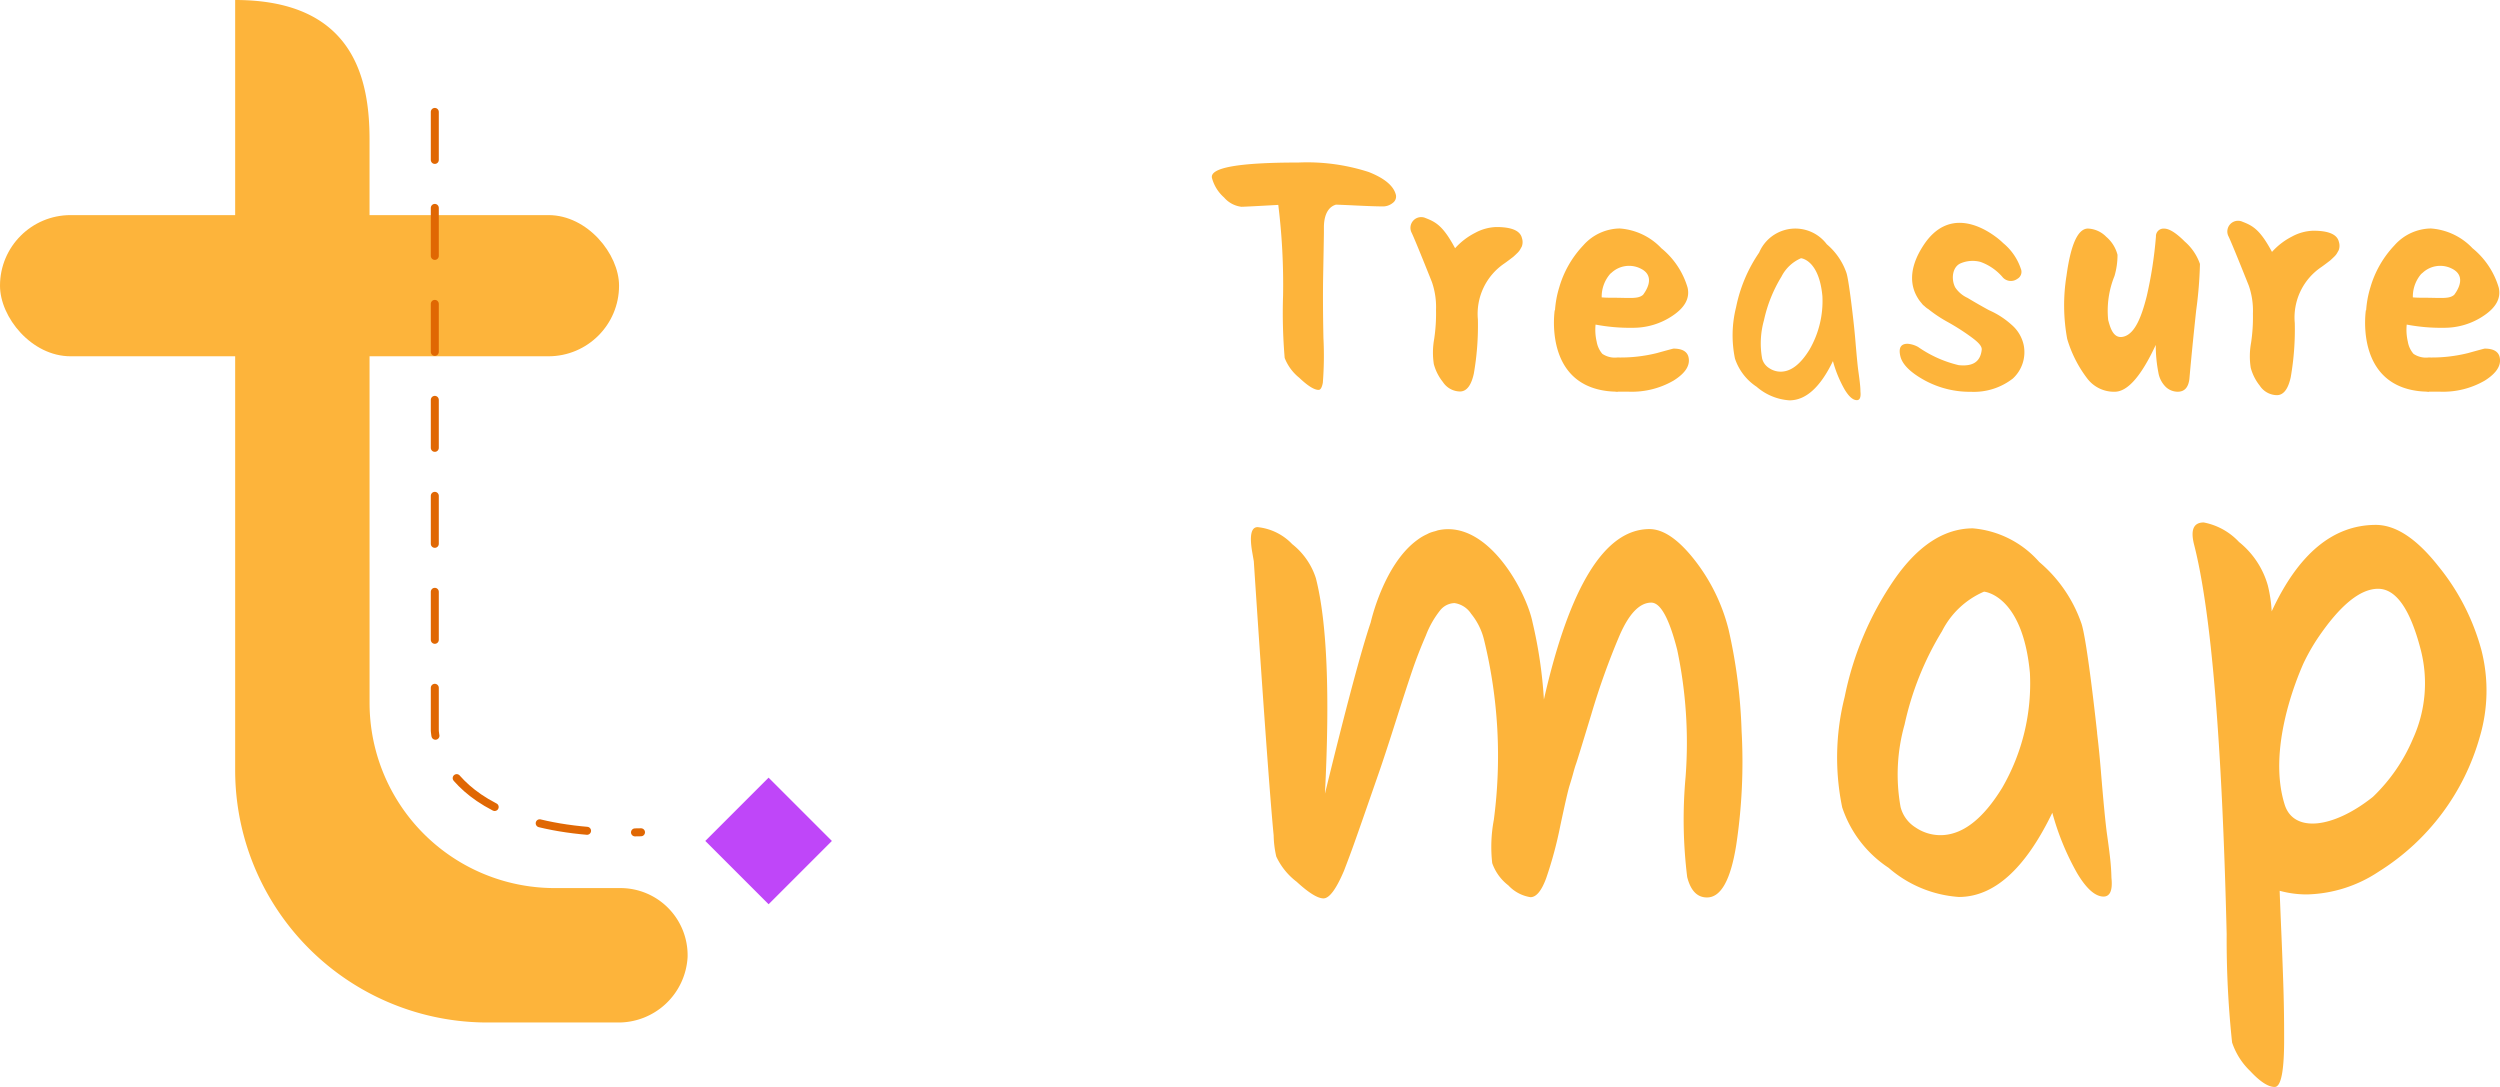 <svg xmlns="http://www.w3.org/2000/svg" width="156.284" height="67.945" viewBox="0 0 156.284 67.945">
  <g id="그룹_47" data-name="그룹 47" transform="translate(-409.737 -569.239)">
    <g id="그룹_45" data-name="그룹 45">
      <rect id="사각형_35" data-name="사각형 35" width="38.699" height="8.825" rx="4.412" transform="translate(409.737 582.686)" fill="#fdb43b"/>
      <rect id="사각형_36" data-name="사각형 36" width="5.596" height="5.596" transform="translate(457.784 617.853) rotate(45)" fill="#bf46f9"/>
      <g id="그룹_44" data-name="그룹 44">
        <path id="패스_72" data-name="패스 72" d="M432.838,577.964c0-3.667-.9-8.724-8.4-8.725h0v48.147a15.773,15.773,0,0,0,15.776,15.773h8.112a4.331,4.331,0,0,0,4.395-4.091,4.2,4.2,0,0,0-4.2-4.312h-4.105a11.575,11.575,0,0,1-11.576-11.575Z" fill="#fdb43b"/>
      </g>
      <path id="패스_73" data-name="패스 73" d="M436.918,576.236v38.669s.164,6.689,12.89,6.363" fill="none" stroke="#e06703" stroke-linecap="round" stroke-miterlimit="10" stroke-width="0.5" stroke-dasharray="3"/>
    </g>
    <g id="그룹_46" data-name="그룹 46">
      <path id="패스_74" data-name="패스 74" d="M566,591.566c-.083-.355-.395-.534-.934-.534-.028,0-.371.093-1.034.277a9.365,9.365,0,0,1-2.476.277,1.389,1.389,0,0,1-.942-.227,1.565,1.565,0,0,1-.355-.762,3.257,3.257,0,0,1-.069-1.067,11.446,11.446,0,0,0,2.319.2,4.39,4.39,0,0,0,2.52-.771q1.137-.771.913-1.74a4.991,4.991,0,0,0-1.638-2.461,3.969,3.969,0,0,0-2.609-1.236,3.1,3.1,0,0,0-2.275,1.058,6.388,6.388,0,0,0-1.5,2.619,6.292,6.292,0,0,0-.267,1.445l-.016-.02s-.712,4.582,3.293,5.063c.138.016.278.027.419.032.076,0,.143.017.223.017l0-.011c.23,0,.464,0,.709,0a5.2,5.2,0,0,0,2.786-.692Q566.173,592.336,566,591.566Zm-4.909-5.191c.029-.034.064-.058.1-.089a1.613,1.613,0,0,1,1.816-.258c1.02.5.254,1.5.15,1.642-.325.277-.8.18-2.065.18a5.145,5.145,0,0,1-.519-.021A2.167,2.167,0,0,1,561.087,586.375Z" fill="#fdb43b"/>
      <path id="패스_75" data-name="패스 75" d="M544.513,584.025a.473.473,0,0,1,.518-.494q.476,0,1.285.81a3.262,3.262,0,0,1,.948,1.4,25.651,25.651,0,0,1-.237,2.906q-.286,2.689-.42,4.25-.086.831-.736.831a1.1,1.1,0,0,1-.73-.287,1.637,1.637,0,0,1-.474-.9,8.987,8.987,0,0,1-.166-1.74q-1.359,2.926-2.565,2.927a2.092,2.092,0,0,1-1.712-.821,7.608,7.608,0,0,1-1.26-2.485,11.6,11.6,0,0,1-.042-3.95q.4-2.946,1.345-2.945a1.7,1.7,0,0,1,1.137.514,2.193,2.193,0,0,1,.706,1.127,4.63,4.63,0,0,1-.188,1.324,5.764,5.764,0,0,0-.394,2.758c.125.452.317,1.217.983,1.028.716-.2,1.115-1.3,1.421-2.5A25.845,25.845,0,0,0,544.513,584.025Z" fill="#fdb43b"/>
      <path id="패스_76" data-name="패스 76" d="M541.731,624.113c-.008-.372-.032-.75-.073-1.137s-.108-.906-.2-1.556-.228-2.027-.4-4.133c-.071-.852-.147-1.576-.225-2.225l.005.006s-.637-5.958-1-6.9a8.773,8.773,0,0,0-2.623-3.8,6.22,6.22,0,0,0-4.148-2.1q-2.7.008-4.923,3.219a19.848,19.848,0,0,0-3.091,7.323,15.439,15.439,0,0,0-.154,6.9,7.268,7.268,0,0,0,2.9,3.778,7.474,7.474,0,0,0,4.4,1.824q3.3-.011,5.836-5.265a16.369,16.369,0,0,0,1.553,3.781q.871,1.459,1.656,1.459Q541.853,625.275,541.731,624.113Zm-6.831-5.625q-1.815,2.957-3.857,2.96a2.762,2.762,0,0,1-1.56-.483,2.127,2.127,0,0,1-.934-1.276,11.479,11.479,0,0,1,.25-5.156,18.865,18.865,0,0,1,2.34-5.835,5.276,5.276,0,0,1,2.625-2.472s2.414.177,2.87,5.082A13,13,0,0,1,534.9,618.488Z" fill="#fdb43b"/>
      <path id="패스_77" data-name="패스 77" d="M526.04,593.715c0-.173-.016-.349-.035-.53s-.05-.422-.093-.725-.106-.944-.188-1.926c-.033-.4-.068-.734-.1-1.037l0,0s-.3-2.777-.466-3.218a4.087,4.087,0,0,0-1.223-1.772,2.458,2.458,0,0,0-4.227.52,9.265,9.265,0,0,0-1.441,3.413,7.207,7.207,0,0,0-.071,3.215,3.383,3.383,0,0,0,1.352,1.761,3.487,3.487,0,0,0,2.052.85q1.539,0,2.72-2.454a7.635,7.635,0,0,0,.723,1.762q.406.681.772.68C526,594.257,526.077,594.076,526.04,593.715Zm-3.184-2.621q-.846,1.377-1.8,1.379a1.284,1.284,0,0,1-.727-.225.993.993,0,0,1-.435-.594,5.354,5.354,0,0,1,.116-2.4,8.8,8.8,0,0,1,1.091-2.72,2.462,2.462,0,0,1,1.223-1.152s1.126.083,1.338,2.369A6.062,6.062,0,0,1,522.856,591.094Z" fill="#fdb43b"/>
      <path id="패스_78" data-name="패스 78" d="M564.854,609.861a14.111,14.111,0,0,0-2.716-5.264q-2.02-2.548-3.89-2.545-4,.011-6.5,5.406a8.616,8.616,0,0,0-.242-1.625,5.345,5.345,0,0,0-1.8-2.712A4.051,4.051,0,0,0,547.5,601.9q-.957,0-.6,1.394,1.6,6.267,2.034,24.334a60.764,60.764,0,0,0,.339,6.781,4.407,4.407,0,0,0,1.13,1.784c.618.664,1.132,1,1.537.995s.6-1.055.586-3.16q0-1.533-.04-2.879t-.125-3.391q-.088-2.045-.114-2.833a6.4,6.4,0,0,0,1.712.228,8.446,8.446,0,0,0,4.487-1.43,14.586,14.586,0,0,0,6.313-8.424A10.192,10.192,0,0,0,564.854,609.861Zm-4.266,5.539a10.883,10.883,0,0,1-2.514,3.656c-2.5,1.99-4.956,2.255-5.513.484-1.067-3.388.663-7.684,1.175-8.835a12.52,12.52,0,0,1,.867-1.536q2.1-3.118,3.793-3.123t2.68,3.849A8.367,8.367,0,0,1,560.588,615.4Z" fill="#fdb43b"/>
      <path id="패스_79" data-name="패스 79" d="M518.61,614.932a32.9,32.9,0,0,0-.813-6.338,11.615,11.615,0,0,0-2.135-4.36q-1.513-1.923-2.818-1.92-4.174.012-6.592,10.654a28.349,28.349,0,0,0-.711-4.828c-.385-1.912-2.791-6.419-5.894-5.754-.069.015-.131.043-.2.062a2.675,2.675,0,0,0-.34.106c-.063.025-.121.06-.182.089a3.085,3.085,0,0,0-.567.336c-2.127,1.524-2.932,5.165-2.932,5.165l0,0c-.591,1.747-1.541,5.3-2.862,10.712q.477-9.384-.566-13.469a4.434,4.434,0,0,0-1.48-2.132,3.471,3.471,0,0,0-2.164-1.063q-.609,0-.33,1.6c.027.155.061.352.093.534,0,.007.876,13.415,1.241,17.136a6.292,6.292,0,0,0,.164,1.322,4.22,4.22,0,0,0,1.272,1.576q1.134,1.042,1.68,1.041t1.279-1.722c.226-.589.43-1.131.607-1.628s.426-1.2.743-2.115l.841-2.418q.364-1.044,1.052-3.207t1.037-3.184q.348-1.023.841-2.162a5.905,5.905,0,0,1,.9-1.582,1.2,1.2,0,0,1,.888-.443,1.5,1.5,0,0,1,1.042.67,4.1,4.1,0,0,1,.811,1.647,30.534,30.534,0,0,1,.606,11.238,9.085,9.085,0,0,0-.1,2.7,3,3,0,0,0,1.007,1.391,2.386,2.386,0,0,0,1.386.739q.543,0,.981-1.188a25.021,25.021,0,0,0,.882-3.276q.444-2.091.577-2.51c.088-.279.167-.542.234-.791s.126-.441.177-.581.369-1.169.952-3.091a45.862,45.862,0,0,1,1.766-4.928q.891-2.046,1.98-2.049.868,0,1.621,2.945a28.173,28.173,0,0,1,.526,7.941,29.37,29.37,0,0,0,.1,6.27q.324,1.278,1.239,1.275,1.3,0,1.823-3.257A34.827,34.827,0,0,0,518.61,614.932Z" fill="#fdb43b"/>
      <path id="패스_80" data-name="패스 80" d="M495.3,579.992a12.523,12.523,0,0,0-4.388-.593q-5.636,0-5.41.968a2.479,2.479,0,0,0,.755,1.216,1.7,1.7,0,0,0,1.084.583q.2,0,2.306-.118a40.7,40.7,0,0,1,.3,5.644,33.49,33.49,0,0,0,.1,3.924,2.967,2.967,0,0,0,.908,1.236q.8.762,1.214.761.178,0,.263-.445a21.778,21.778,0,0,0,.038-2.787q-.048-2.343-.016-3.993t.045-2.581c0-.133,0-.251,0-.365v-.01c.013-1.071.506-1.331.757-1.4.376.014.771.03,1.186.051q1.22.059,1.675.059a.985.985,0,0,0,.7-.228.489.489,0,0,0,.184-.484Q496.8,580.584,495.3,579.992Z" fill="#fdb43b"/>
      <path id="패스_81" data-name="패스 81" d="M504.879,584.124q-.16-.693-1.6-.692a2.957,2.957,0,0,0-1.329.365,4.317,4.317,0,0,0-1.25.959c-.732-1.358-1.168-1.626-1.839-1.883a.671.671,0,0,0-.871.928c.257.542,1.261,3.07,1.261,3.07a4.792,4.792,0,0,1,.257,1.75,10.714,10.714,0,0,1-.115,1.809,4.741,4.741,0,0,0-.022,1.572,3.052,3.052,0,0,0,.566,1.117,1.3,1.3,0,0,0,1.066.593q.623,0,.868-1.117a17.447,17.447,0,0,0,.254-3.39,3.806,3.806,0,0,1,1.66-3.5c.114-.079.3-.217.557-.415l.2-.188a1.245,1.245,0,0,0,.189-.208c.034-.052.08-.135.14-.246A.789.789,0,0,0,504.879,584.124Z" fill="#fdb43b"/>
      <path id="패스_82" data-name="패스 82" d="M555.947,584.353q-.16-.691-1.6-.691a2.961,2.961,0,0,0-1.33.365,4.328,4.328,0,0,0-1.25.959c-.731-1.358-1.168-1.626-1.839-1.883a.67.67,0,0,0-.871.928c.257.542,1.262,3.07,1.262,3.07a4.784,4.784,0,0,1,.256,1.75,10.714,10.714,0,0,1-.114,1.809,4.687,4.687,0,0,0-.022,1.572,3.05,3.05,0,0,0,.565,1.117,1.3,1.3,0,0,0,1.066.593q.622,0,.868-1.117a17.371,17.371,0,0,0,.254-3.391,3.8,3.8,0,0,1,1.66-3.5c.114-.079.3-.217.557-.416.044-.039.111-.1.2-.187a1.251,1.251,0,0,0,.189-.208c.034-.052.081-.135.141-.246A.793.793,0,0,0,555.947,584.353Z" fill="#fdb43b"/>
      <path id="패스_83" data-name="패스 83" d="M536.248,590.823a2.3,2.3,0,0,0-.758-1.279,5.229,5.229,0,0,0-1.413-.913q-.723-.395-1.344-.771a1.846,1.846,0,0,1-.766-.65c-.272-.516-.188-1.31.364-1.521a1.915,1.915,0,0,1,1.22-.075,3.287,3.287,0,0,1,1.35.921.682.682,0,0,0,.942.139.5.5,0,0,0,.225-.633,3.522,3.522,0,0,0-1.1-1.6,4.552,4.552,0,0,0-.453-.386l-.011-.007c-.936-.7-2.994-1.781-4.506.5-1.051,1.584-.771,2.688-.368,3.329a1.633,1.633,0,0,0,.181.254c.014.018.029.035.043.051a1.326,1.326,0,0,0,.107.128c.019.016.038.028.056.043a1.946,1.946,0,0,0,.229.191l0-.011a8.45,8.45,0,0,0,1.174.795,14,14,0,0,1,1.433.9c.451.323.8.611.768.88-.092.808-.628,1.043-1.441.958a7.428,7.428,0,0,1-2.535-1.137,1.6,1.6,0,0,0-.658-.2q-.634,0-.454.771t1.494,1.5a5.915,5.915,0,0,0,2.927.732,3.966,3.966,0,0,0,2.615-.831A2.239,2.239,0,0,0,536.248,590.823Z" fill="#fdb43b"/>
      <path id="패스_84" data-name="패스 84" d="M515.292,591.566c-.083-.355-.4-.534-.934-.534-.028,0-.371.093-1.034.277a9.364,9.364,0,0,1-2.476.277,1.394,1.394,0,0,1-.943-.227,1.574,1.574,0,0,1-.354-.762,3.257,3.257,0,0,1-.069-1.067,11.446,11.446,0,0,0,2.319.2,4.389,4.389,0,0,0,2.52-.771q1.137-.771.913-1.74a4.991,4.991,0,0,0-1.638-2.461,3.969,3.969,0,0,0-2.609-1.236,3.1,3.1,0,0,0-2.275,1.058,6.388,6.388,0,0,0-1.5,2.619,6.291,6.291,0,0,0-.267,1.445l-.016-.02s-.712,4.582,3.293,5.063c.138.016.278.027.418.032.077,0,.143.017.224.017l-.005-.011c.23,0,.464,0,.709,0a5.2,5.2,0,0,0,2.786-.692Q515.47,592.336,515.292,591.566Zm-4.909-5.191c.029-.034.063-.058.1-.089a1.613,1.613,0,0,1,1.816-.258c1.02.5.253,1.5.15,1.642-.325.277-.8.18-2.066.18a5.109,5.109,0,0,1-.518-.021A2.167,2.167,0,0,1,510.383,586.375Z" fill="#fdb43b"/>
    </g>
  </g>
</svg>
